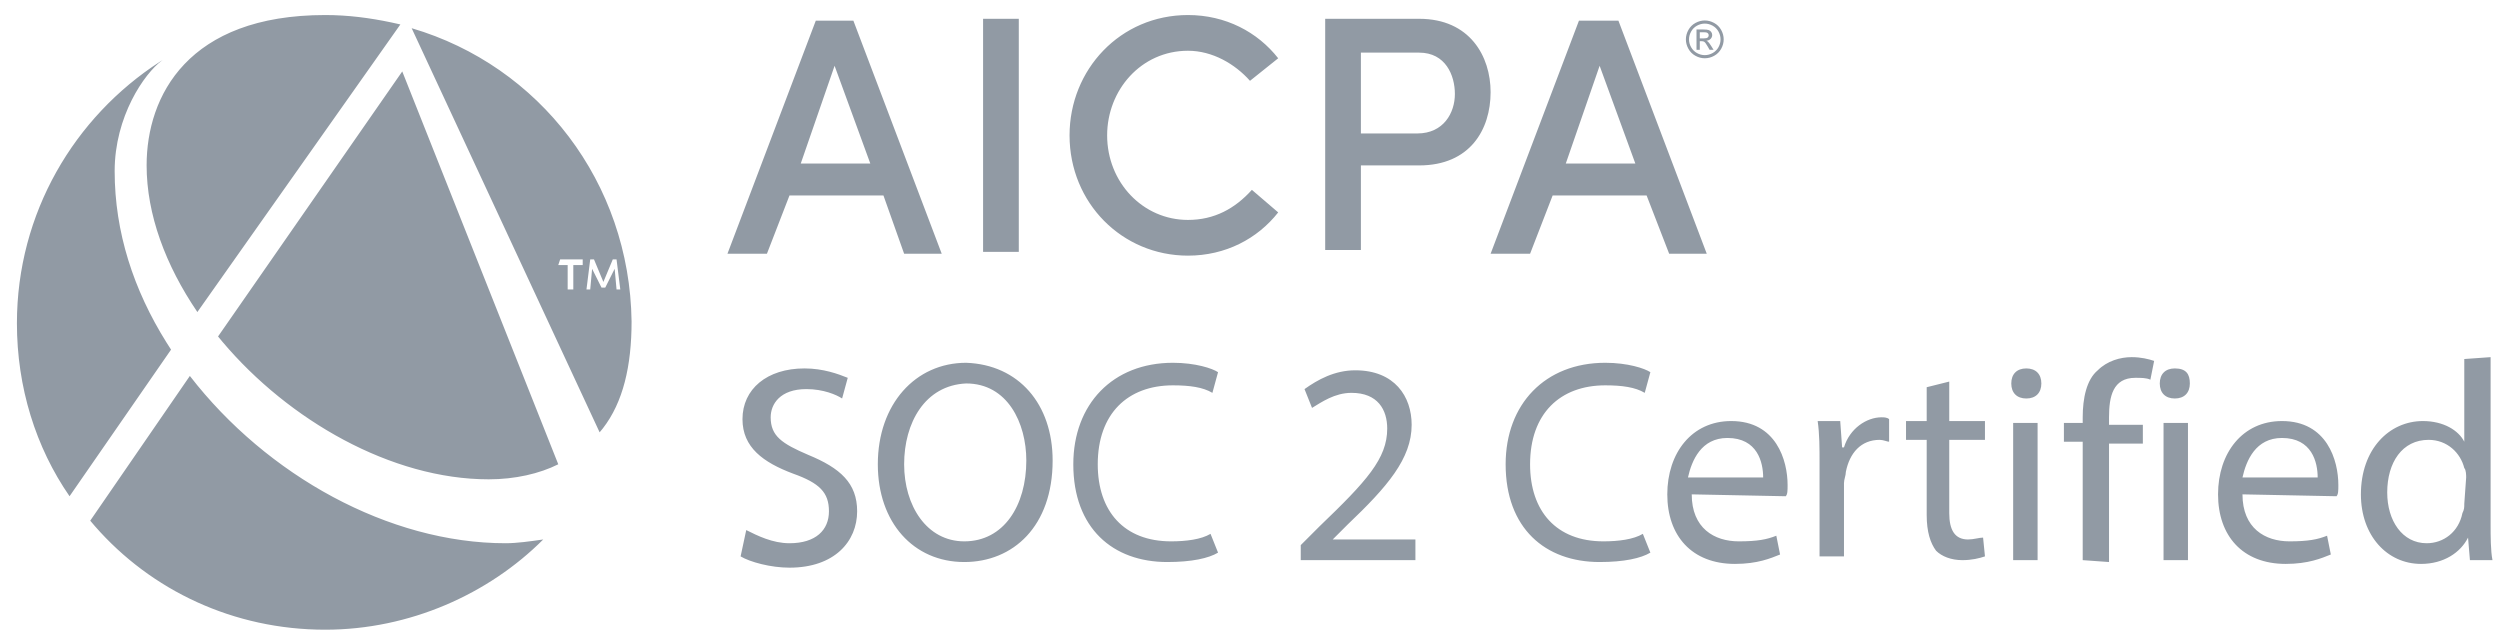 <?xml version="1.0" encoding="UTF-8"?>
<svg width="133px" height="34px" viewBox="0 0 133 34" version="1.1" xmlns="http://www.w3.org/2000/svg" xmlns:xlink="http://www.w3.org/1999/xlink">
    <title>SOC</title>
    <g id="Page-158" stroke="none" stroke-width="1" fill="none" fill-rule="evenodd">
        <g id="Homepage" transform="translate(-348, -791)" fill="#919AA4">
            <g className="Group-25" transform="translate(348.9, 789)">
                <path d="M9.2,22 C13.3,27.3 19.8,30.9 26,30.9 C26.6,30.9 27.3,30.8 28,30.7 C25.1,33.6 20.9,35.5 16.4,35.5 C11.535,35.5 7.144,33.417 4.147,29.989 L3.9,29.7 L9.2,22 Z M41.9,21.6 C42.9,21.6 43.7,21.9 44.2,22.1 L43.9,23.2 C43.6,23 42.9,22.7 42,22.7 C40.6,22.7 40.1,23.5 40.1,24.2 C40.1,25.2 40.7,25.6 42.1,26.2 C43.8,26.9 44.7,27.7 44.7,29.2 C44.7,30.8 43.5,32.2 41.1,32.2 C40.1,32.2 39,31.9 38.5,31.6 L38.8,30.2 C39.4,30.5 40.2,30.9 41.1,30.9 C42.5,30.9 43.2,30.2 43.2,29.2 C43.2,28.2 42.7,27.7 41.3,27.2 C39.7,26.6 38.6,25.8 38.6,24.3 C38.6,22.7 39.9,21.6 41.9,21.6 Z M91.2,24.4 C93.6,24.4 94.2,26.5 94.2,27.8 C94.2,28.1 94.2,28.3 94.1,28.4 L89.1,28.3 C89.1,30.1 90.3,30.8 91.6,30.8 C92.6,30.8 93.1,30.7 93.6,30.5 L93.8,31.5 C93.3,31.7 92.6,32 91.4,32 C89.1,32 87.8,30.5 87.8,28.3 C87.8,26.1 89.1,24.4 91.2,24.4 Z M120.5,24.4 C122.9,24.4 123.5,26.5 123.5,27.8 C123.5,28.1 123.5,28.3 123.4,28.4 L118.4,28.3 C118.4,30.1 119.6,30.8 120.9,30.8 C121.9,30.8 122.4,30.7 122.9,30.5 L123.1,31.5 C122.6,31.7 121.9,32 120.7,32 C118.4,32 117.1,30.5 117.1,28.3 C117.1,26.1 118.4,24.4 120.5,24.4 Z M131.6,21 L131.6,29.9 C131.6,30.5 131.6,31.3 131.7,31.8 L130.5,31.8 L130.4,30.6 C130,31.4 129.1,32 127.9,32 C126.1,32 124.7,30.5 124.7,28.3 C124.7,25.9 126.2,24.4 128,24.4 C129.1,24.4 129.9,24.9 130.2,25.5 L130.2,21.1 L131.6,21 Z M84.5,21.3 C85.7,21.3 86.6,21.6 86.9,21.8 L86.6,22.9 C86.1,22.6 85.4,22.5 84.5,22.5 C82.1,22.5 80.5,24 80.5,26.7 C80.5,29.2 81.9,30.8 84.4,30.8 C85.2,30.8 86,30.7 86.5,30.4 L86.9,31.4 C86.4,31.7 85.5,31.9 84.2,31.9 C81.3,31.9 79.2,30.1 79.2,26.7 C79.2,23.5 81.3,21.3 84.5,21.3 Z M61.5,21.3 C62.7,21.3 63.6,21.6 63.9,21.8 L63.6,22.9 C63.1,22.6 62.4,22.5 61.5,22.5 C59.1,22.5 57.5,24 57.5,26.7 C57.5,29.2 58.9,30.8 61.4,30.8 C62.2,30.8 63,30.7 63.5,30.4 L63.9,31.4 C63.4,31.7 62.5,31.9 61.2,31.9 C58.3,31.9 56.2,30.1 56.2,26.7 C56.2,23.5 58.3,21.3 61.5,21.3 Z M112.5,21 C113,21 113.4,21.1 113.7,21.2 L113.5,22.2 C113.3,22.1 113,22.1 112.7,22.1 C111.5,22.1 111.3,23.1 111.3,24.2 L111.3,24.6 L113.1,24.6 L113.1,25.6 L111.3,25.6 L111.3,31.9 L109.9,31.8 L109.9,25.5 L108.9,25.5 L108.9,24.5 L109.9,24.5 L109.9,24.2 C109.9,23.2 110.1,22.2 110.7,21.7 C111.2,21.2 111.9,21 112.5,21 Z M50.5,21.3 C53.3,21.4 55.1,23.5 55.1,26.5 C55.1,30 53,31.9 50.4,31.9 C47.7,31.9 45.8,29.8 45.8,26.7 C45.8,23.5 47.8,21.3 50.5,21.3 Z M107.5,24.5 L107.5,31.8 L106.2,31.8 L106.2,24.5 L107.5,24.5 Z M102.8,22.3 L102.8,24.4 L104.7,24.4 L104.7,25.4 L102.8,25.4 L102.8,29.3 C102.8,30.2 103.1,30.7 103.8,30.7 C104.1,30.7 104.4,30.6 104.6,30.6 L104.7,31.6 C104.4,31.7 104,31.8 103.5,31.8 C102.9,31.8 102.4,31.6 102.1,31.3 C101.8,30.9 101.6,30.3 101.6,29.4 L101.6,25.4 L100.5,25.4 L100.5,24.4 L101.6,24.4 L101.6,22.6 L102.8,22.3 Z M71.2,21.7 C73.3,21.7 74.2,23.1 74.2,24.6 C74.2,26.4 72.9,27.9 70.8,29.9 L70,30.7 L74.4,30.7 L74.4,31.8 L68.3,31.8 L68.3,31 L69.3,30 C71.8,27.6 72.9,26.4 72.9,24.8 C72.9,23.8 72.4,22.9 71,22.9 C70.1,22.9 69.4,23.4 68.9,23.7 L68.5,22.7 C69.2,22.2 70.1,21.7 71.2,21.7 Z M115.5,24.5 L115.5,31.8 L114.2,31.8 L114.2,24.5 L115.5,24.5 Z M99.2,24.2 C99.3,24.2 99.5,24.2 99.6,24.3 L99.6,25.5 C99.5,25.5 99.3,25.4 99.1,25.4 C98.1,25.4 97.5,26.1 97.3,27.1 C97.3,27.3 97.2,27.5 97.2,27.7 L97.2,31.6 L95.9,31.6 L95.9,26.7 C95.9,25.8 95.9,25.1 95.8,24.4 L97,24.4 L97.1,25.8 L97.2,25.8 C97.5,24.8 98.4,24.2 99.2,24.2 Z M128.3,25.4 C126.9,25.4 126.1,26.6 126.1,28.2 C126.1,29.7 126.9,30.9 128.2,30.9 C129.1,30.9 129.9,30.3 130.1,29.3 C130.2,29.1 130.2,29 130.2,28.8 L130.3,27.4 C130.3,27.3 130.3,27 130.2,26.9 C130,26.1 129.3,25.4 128.3,25.4 Z M50.5,22.4 C48.3,22.5 47.2,24.5 47.2,26.7 C47.2,28.9 48.4,30.8 50.4,30.8 C52.5,30.8 53.7,28.9 53.7,26.5 C53.7,24.5 52.7,22.4 50.5,22.4 Z M7.766,5.184 L7.715,5.22 C6.775,5.913 5.2,8.2 5.2,11.1 C5.2,14.352 6.206,17.421 7.957,20.22 L8.2,20.6 L2.8,28.4 C1,25.8 -4.26325641e-14,22.6 -4.26325641e-14,19.2 C-4.26325641e-14,13.328 3.065,8.222 7.602,5.288 L7.766,5.184 Z M20.5,5.8 L28.8,26.7 C27.8,27.2 26.5,27.5 25.1,27.5 C19.92,27.5 14.454,24.348 10.942,20.192 L10.7,19.9 L20.5,5.8 Z M120.5,25.3 C119.1,25.3 118.6,26.5 118.4,27.4 L122.4,27.4 C122.4,26.6 122.1,25.3 120.5,25.3 Z M91,25.3 C89.6,25.3 89.1,26.5 88.9,27.4 L92.9,27.4 C92.9,26.6 92.6,25.3 91,25.3 Z M21,3.5 C27.8,5.5 32.6,11.7 32.7,19.1 C32.7,21.475 32.249,23.399 31.175,24.786 L31,25 L21,3.5 Z M106.9,21.6 C107.4,21.6 107.7,21.9 107.7,22.4 C107.7,22.9 107.4,23.2 106.9,23.2 C106.4,23.2 106.1,22.9 106.1,22.4 C106.1,21.9 106.4,21.6 106.9,21.6 Z M114.8,21.6 C115.4,21.6 115.6,21.9 115.6,22.4 C115.6,22.9 115.3,23.2 114.8,23.2 C114.3,23.2 114,22.9 114,22.4 C114,21.9 114.3,21.6 114.8,21.6 Z M16.4,2.8 C17.625,2.8 18.773,2.953 19.912,3.192 L20.4,3.3 L9.6,18.6 C7.9,16.1 6.9,13.4 6.9,10.8 C6.9,7.1 9.1,2.8 16.4,2.8 Z M30.1,15.8 L28.9,15.8 L28.8,16.1 L29.3,16.1 L29.3,17.4 L29.6,17.4 L29.6,16.1 L30.1,16.1 L30.1,15.8 Z M30.7,15.8 L30.5,15.8 L30.3,17.4 L30.5,17.4 L30.6,16.3 L31.1,17.3 L31.3,17.3 L31.8,16.3 L31.9,17.4 L32.1,17.4 L31.9,15.8 L31.7,15.8 L31.2,17 L30.7,15.8 Z M62.3,2.8 C64.3,2.8 66,3.7 67.1,5.1 L65.6,6.3 C64.8,5.4 63.6,4.7 62.3,4.7 C59.8,4.7 58,6.8 58,9.2 C58,11.7 59.9,13.7 62.3,13.7 C63.7,13.7 64.8,13.1 65.7,12.1 L67.1,13.3 C66,14.7 64.3,15.6 62.3,15.6 C58.8,15.6 56,12.8 56,9.2 C56,5.7 58.7,2.8 62.3,2.8 Z M85.2,3.1 L89.9,15.5 L87.9,15.5 L86.7,12.4 L81.7,12.4 L80.5,15.5 L78.4,15.5 L83.1,3.1 L85.2,3.1 Z M44.5,3.1 L49.2,15.5 L47.2,15.5 L46.1,12.4 L41.1,12.4 L39.9,15.5 L37.8,15.5 L42.5,3.1 L44.5,3.1 Z M53.3,3 L53.3,15.4 L51.4,15.4 L51.4,3 L53.3,3 Z M74.6,3 C77.3,3 78.4,5 78.4,6.9 C78.4,8.9 77.3,10.8 74.6,10.8 L71.5,10.8 L71.5,15.3 L69.6,15.3 L69.6,3 L74.6,3 Z M84.2,5.5 L82.4,10.7 L86.1,10.7 L84.2,5.5 Z M43.5,5.5 L41.7,10.7 L45.4,10.7 L43.5,5.5 Z M74.6,4.8 L71.5,4.8 L71.5,9.1 L74.5,9.1 C75.9,9.1 76.5,8 76.5,7 C76.5,6 76,4.8 74.6,4.8 Z M89.795,3.089 C89.964,3.089 90.129,3.132 90.289,3.219 C90.45,3.306 90.575,3.43 90.666,3.591 C90.755,3.752 90.8,3.92 90.8,4.095 C90.8,4.269 90.756,4.435 90.667,4.595 C90.579,4.755 90.455,4.879 90.296,4.967 C90.136,5.056 89.969,5.1 89.795,5.1 C89.621,5.1 89.454,5.056 89.295,4.967 C89.135,4.879 89.011,4.755 88.923,4.595 C88.834,4.435 88.789,4.269 88.789,4.095 C88.789,3.92 88.834,3.752 88.924,3.591 C89.015,3.43 89.14,3.306 89.301,3.219 C89.462,3.132 89.626,3.089 89.795,3.089 Z M89.795,3.256 C89.654,3.256 89.516,3.292 89.383,3.364 C89.249,3.437 89.145,3.54 89.069,3.675 C88.994,3.81 88.955,3.95 88.955,4.095 C88.955,4.24 88.992,4.379 89.067,4.512 C89.141,4.645 89.245,4.748 89.378,4.822 C89.511,4.896 89.65,4.933 89.795,4.933 C89.94,4.933 90.079,4.896 90.212,4.822 C90.345,4.748 90.449,4.645 90.523,4.512 C90.596,4.379 90.633,4.24 90.633,4.095 C90.633,3.95 90.596,3.81 90.521,3.675 C90.446,3.54 90.341,3.437 90.207,3.364 C90.072,3.292 89.936,3.256 89.795,3.256 Z M89.726,3.569 C89.853,3.569 89.945,3.579 90.002,3.599 C90.059,3.619 90.104,3.654 90.138,3.703 C90.171,3.753 90.189,3.806 90.189,3.862 C90.189,3.941 90.16,4.01 90.104,4.069 C90.047,4.127 89.972,4.16 89.879,4.167 C89.917,4.183 89.948,4.202 89.971,4.225 C90.014,4.267 90.068,4.339 90.131,4.439 L90.263,4.651 L90.05,4.651 L89.953,4.48 C89.878,4.346 89.817,4.262 89.771,4.228 C89.739,4.204 89.693,4.191 89.631,4.191 L89.529,4.191 L89.529,4.651 L89.354,4.651 L89.354,3.569 L89.726,3.569 Z M89.727,3.716 L89.529,3.716 L89.529,4.042 L89.74,4.042 C89.842,4.042 89.911,4.027 89.947,3.997 C89.985,3.966 90.003,3.926 90.003,3.877 C90.003,3.845 89.994,3.816 89.976,3.791 C89.958,3.765 89.934,3.747 89.903,3.734 C89.871,3.722 89.812,3.716 89.727,3.716 Z" id="SOC"></path>
            </g>
        </g>
    </g>
</svg>